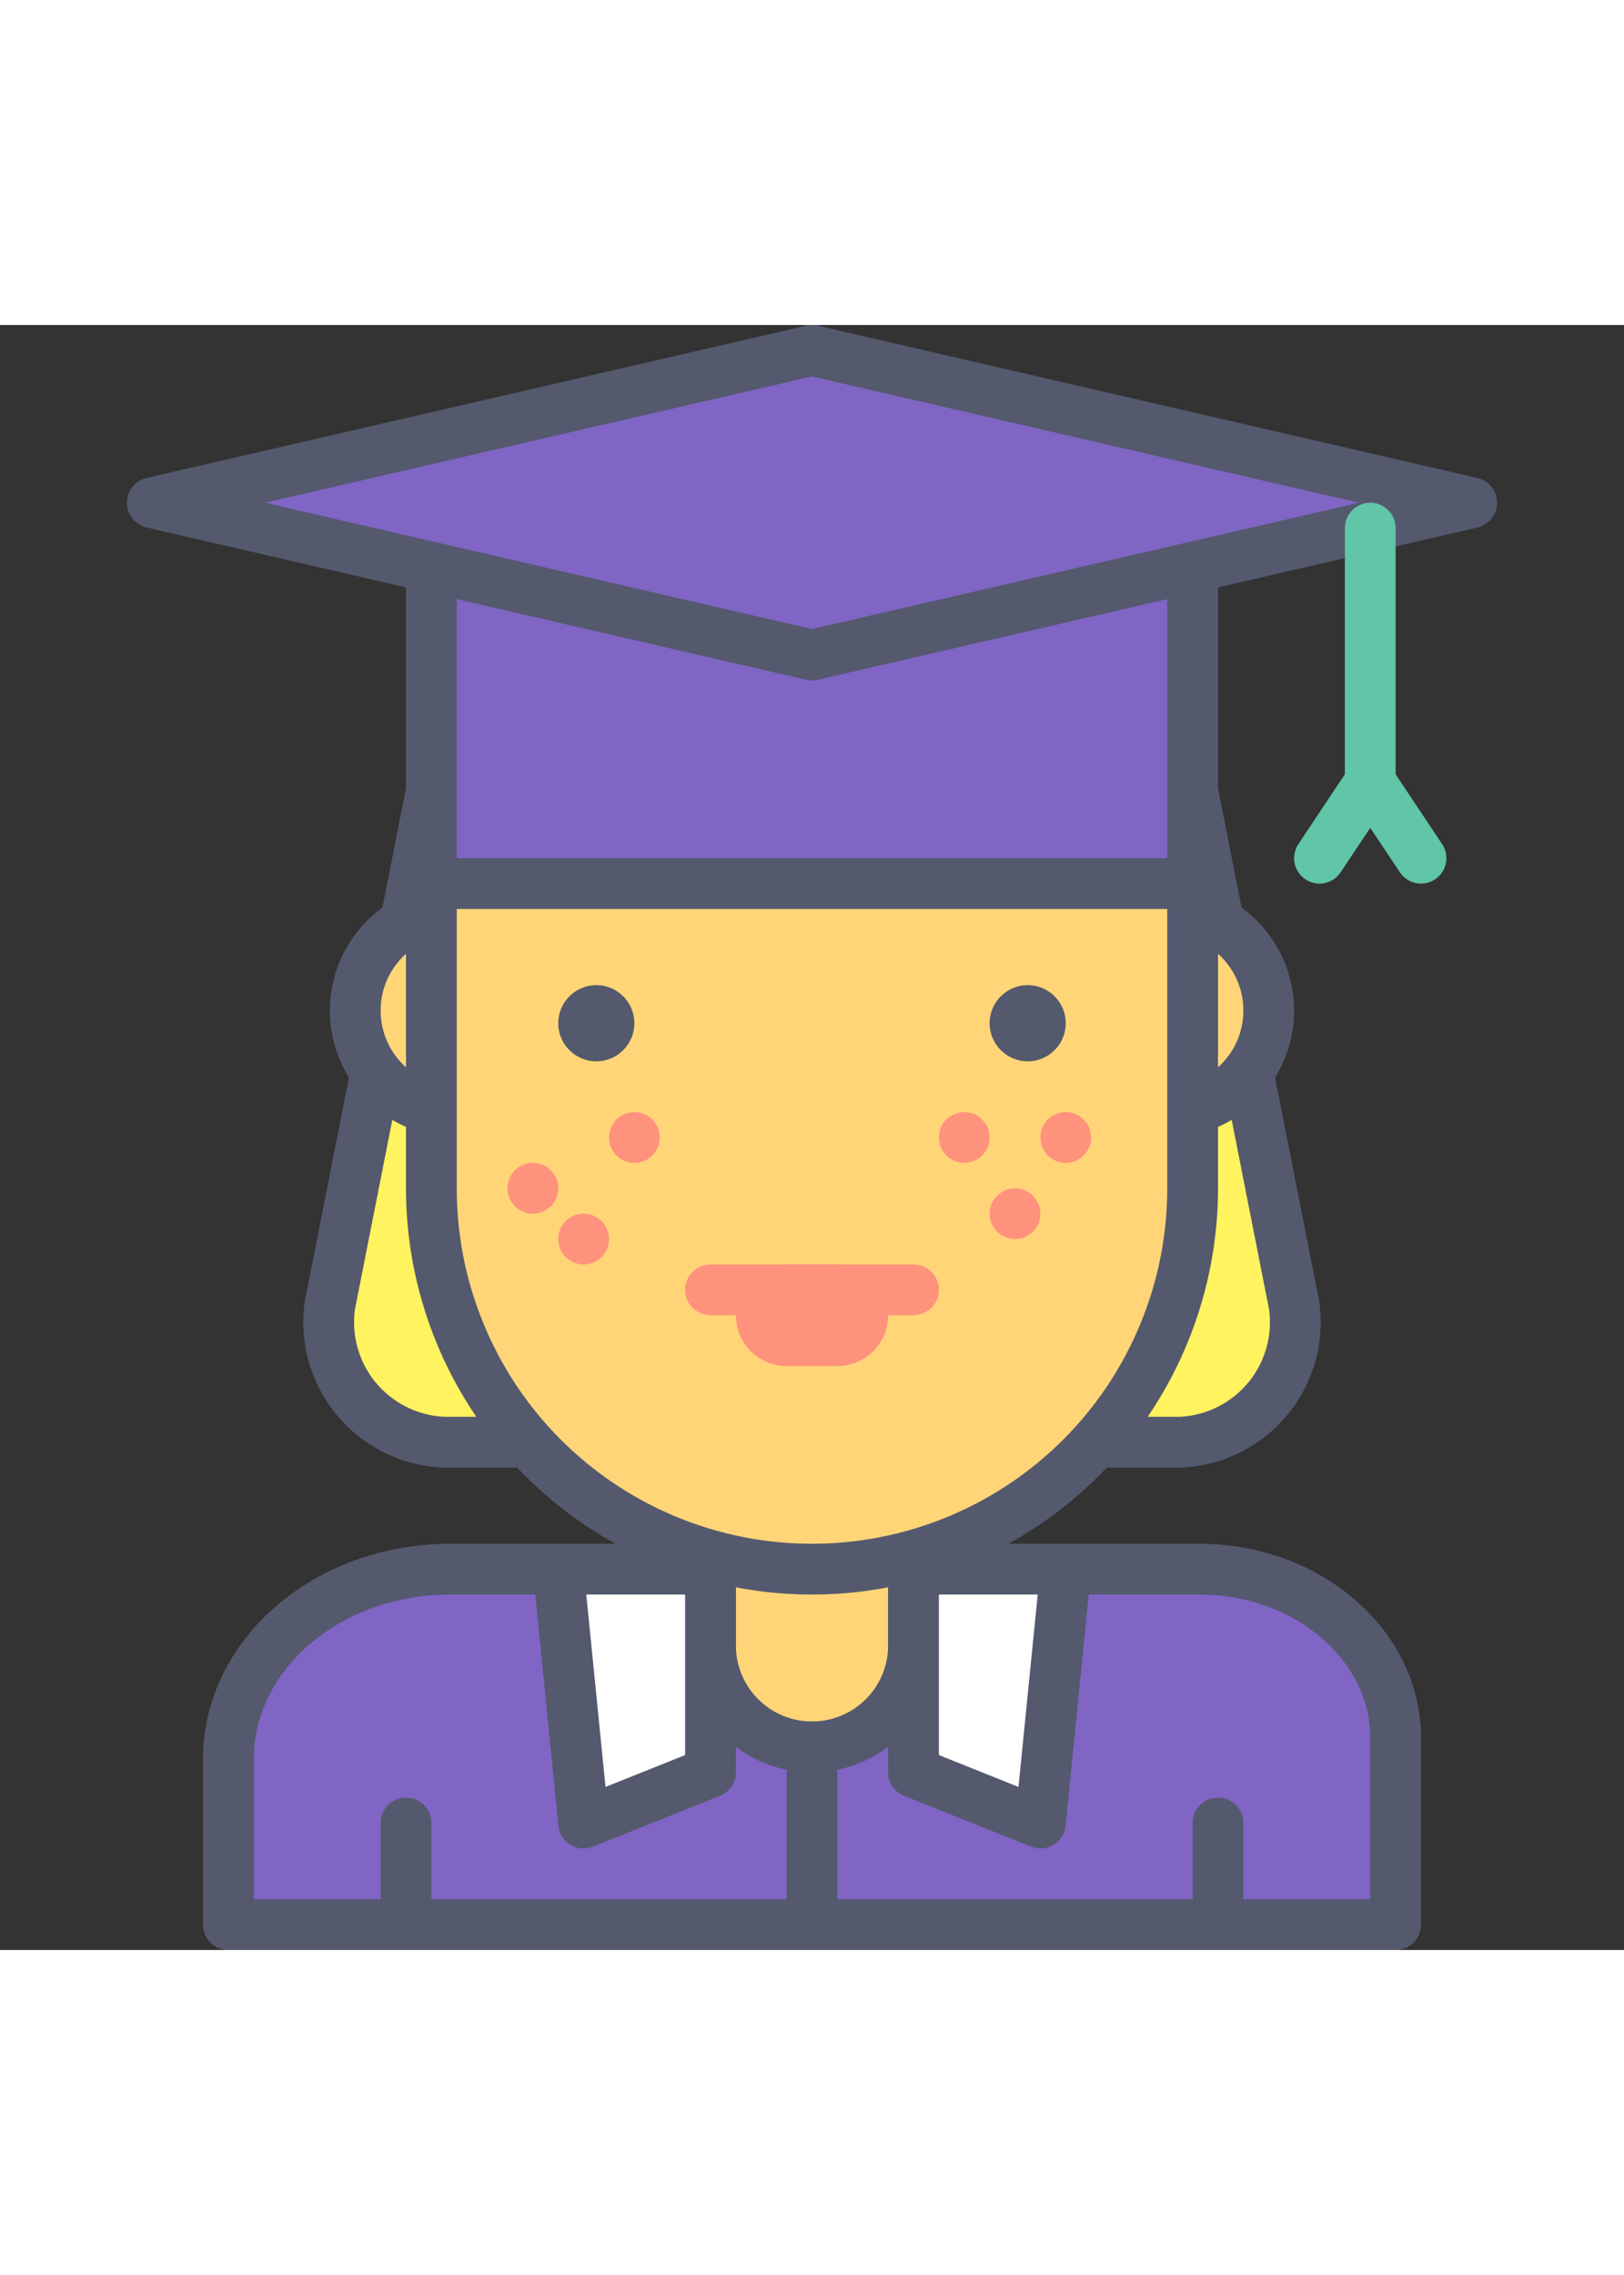 <!DOCTYPE svg PUBLIC "-//W3C//DTD SVG 1.1//EN" "http://www.w3.org/Graphics/SVG/1.1/DTD/svg11.dtd">

<!-- Uploaded to: SVG Repo, www.svgrepo.com, Transformed by: SVG Repo Mixer Tools -->
<svg width="25px" height="35px" viewBox="0 0 64 64" xmlns="http://www.w3.org/2000/svg" fill="#000000">

<rect x="0" y="0" width="64" height="64" fill="#333333" stroke="none"/>

<g id="SVGRepo_bgCarrier" stroke-width="0"/>

<g id="SVGRepo_tracerCarrier" stroke-linecap="round" stroke-linejoin="round"/>

<g id="SVGRepo_iconCarrier"> <defs> <style>.cls-1{fill:#8065c4;}.cls-1,.cls-2,.cls-3,.cls-4,.cls-8{stroke:#54596e;}.cls-1,.cls-2,.cls-3,.cls-4,.cls-6,.cls-7,.cls-8,.cls-9{stroke-linecap:round;stroke-linejoin:round;}.cls-1,.cls-2,.cls-3,.cls-4,.cls-7,.cls-8,.cls-9{stroke-width:2px;}.cls-2,.cls-6,.cls-7,.cls-9{fill:none;}.cls-3{fill:#ffd578;}.cls-4{fill:#fff35f;}.cls-5{fill:#54596e;}.cls-6,.cls-7{stroke:#ff927d;}.cls-6{stroke-width:4px;}.cls-8{fill:#ffffff;}.cls-9{stroke:#61c5a8;}.cls-10{fill:#ff927d;}</style> </defs> <title>student-female</title> <g id="student-female"> <path class="cls-1" d="M47.26,49H17.74C12.91,49,9,52.35,9,56.49V63H55V55.63C55,52,51.54,49,47.26,49Z"/> <line class="cls-2" x1="16" y1="59" x2="16" y2="62"/> <line class="cls-2" x1="48" y1="59" x2="48" y2="62"/> <path class="cls-3" d="M28,42h8a0,0,0,0,1,0,0V52a4,4,0,0,1-4,4h0a4,4,0,0,1-4-4V42A0,0,0,0,1,28,42Z"/> <path class="cls-4" d="M46.7,16.82C46.2,10.24,40.41,7,32,7h0c-8.41,0-14.2,3.24-14.7,9.82L13,38.61A4.73,4.73,0,0,0,17.51,44h29A4.73,4.73,0,0,0,51,38.61Z"/> <circle class="cls-3" cx="46" cy="27" r="4"/> <circle class="cls-3" cx="18" cy="27" r="4"/> <path class="cls-3" d="M17,16H47a0,0,0,0,1,0,0V34A15,15,0,0,1,32,49h0A15,15,0,0,1,17,34V16A0,0,0,0,1,17,16Z"/> <circle class="cls-5" cx="23.5" cy="27.5" r="1.5"/> <circle class="cls-5" cx="40.5" cy="27.5" r="1.5"/> <line class="cls-6" x1="31" y1="39" x2="33" y2="39"/> <line class="cls-7" x1="28" y1="38" x2="36" y2="38"/> <line class="cls-2" x1="32" y1="63" x2="32" y2="56"/> <polygon class="cls-8" points="28 57 23 59 22 49 28 49 28 57"/> <polygon class="cls-8" points="36 57 41 59 42 49 36 49 36 57"/> <rect class="cls-1" x="17" y="7" width="30" height="15"/> <polygon class="cls-1" points="32 1 6 7 32 13 58 7 32 1"/> <line class="cls-9" x1="54" y1="18" x2="54" y2="8"/> <polyline class="cls-9" points="56 21 54 18 52 21"/> <circle class="cls-10" cx="40" cy="35" r="1"/> <circle class="cls-10" cx="23" cy="36" r="1"/> <circle class="cls-10" cx="21" cy="34" r="1"/> <circle class="cls-10" cx="25" cy="32" r="1"/> <circle class="cls-10" cx="38" cy="32" r="1"/> <circle class="cls-10" cx="42" cy="32" r="1"/> </g> </g>

</svg>